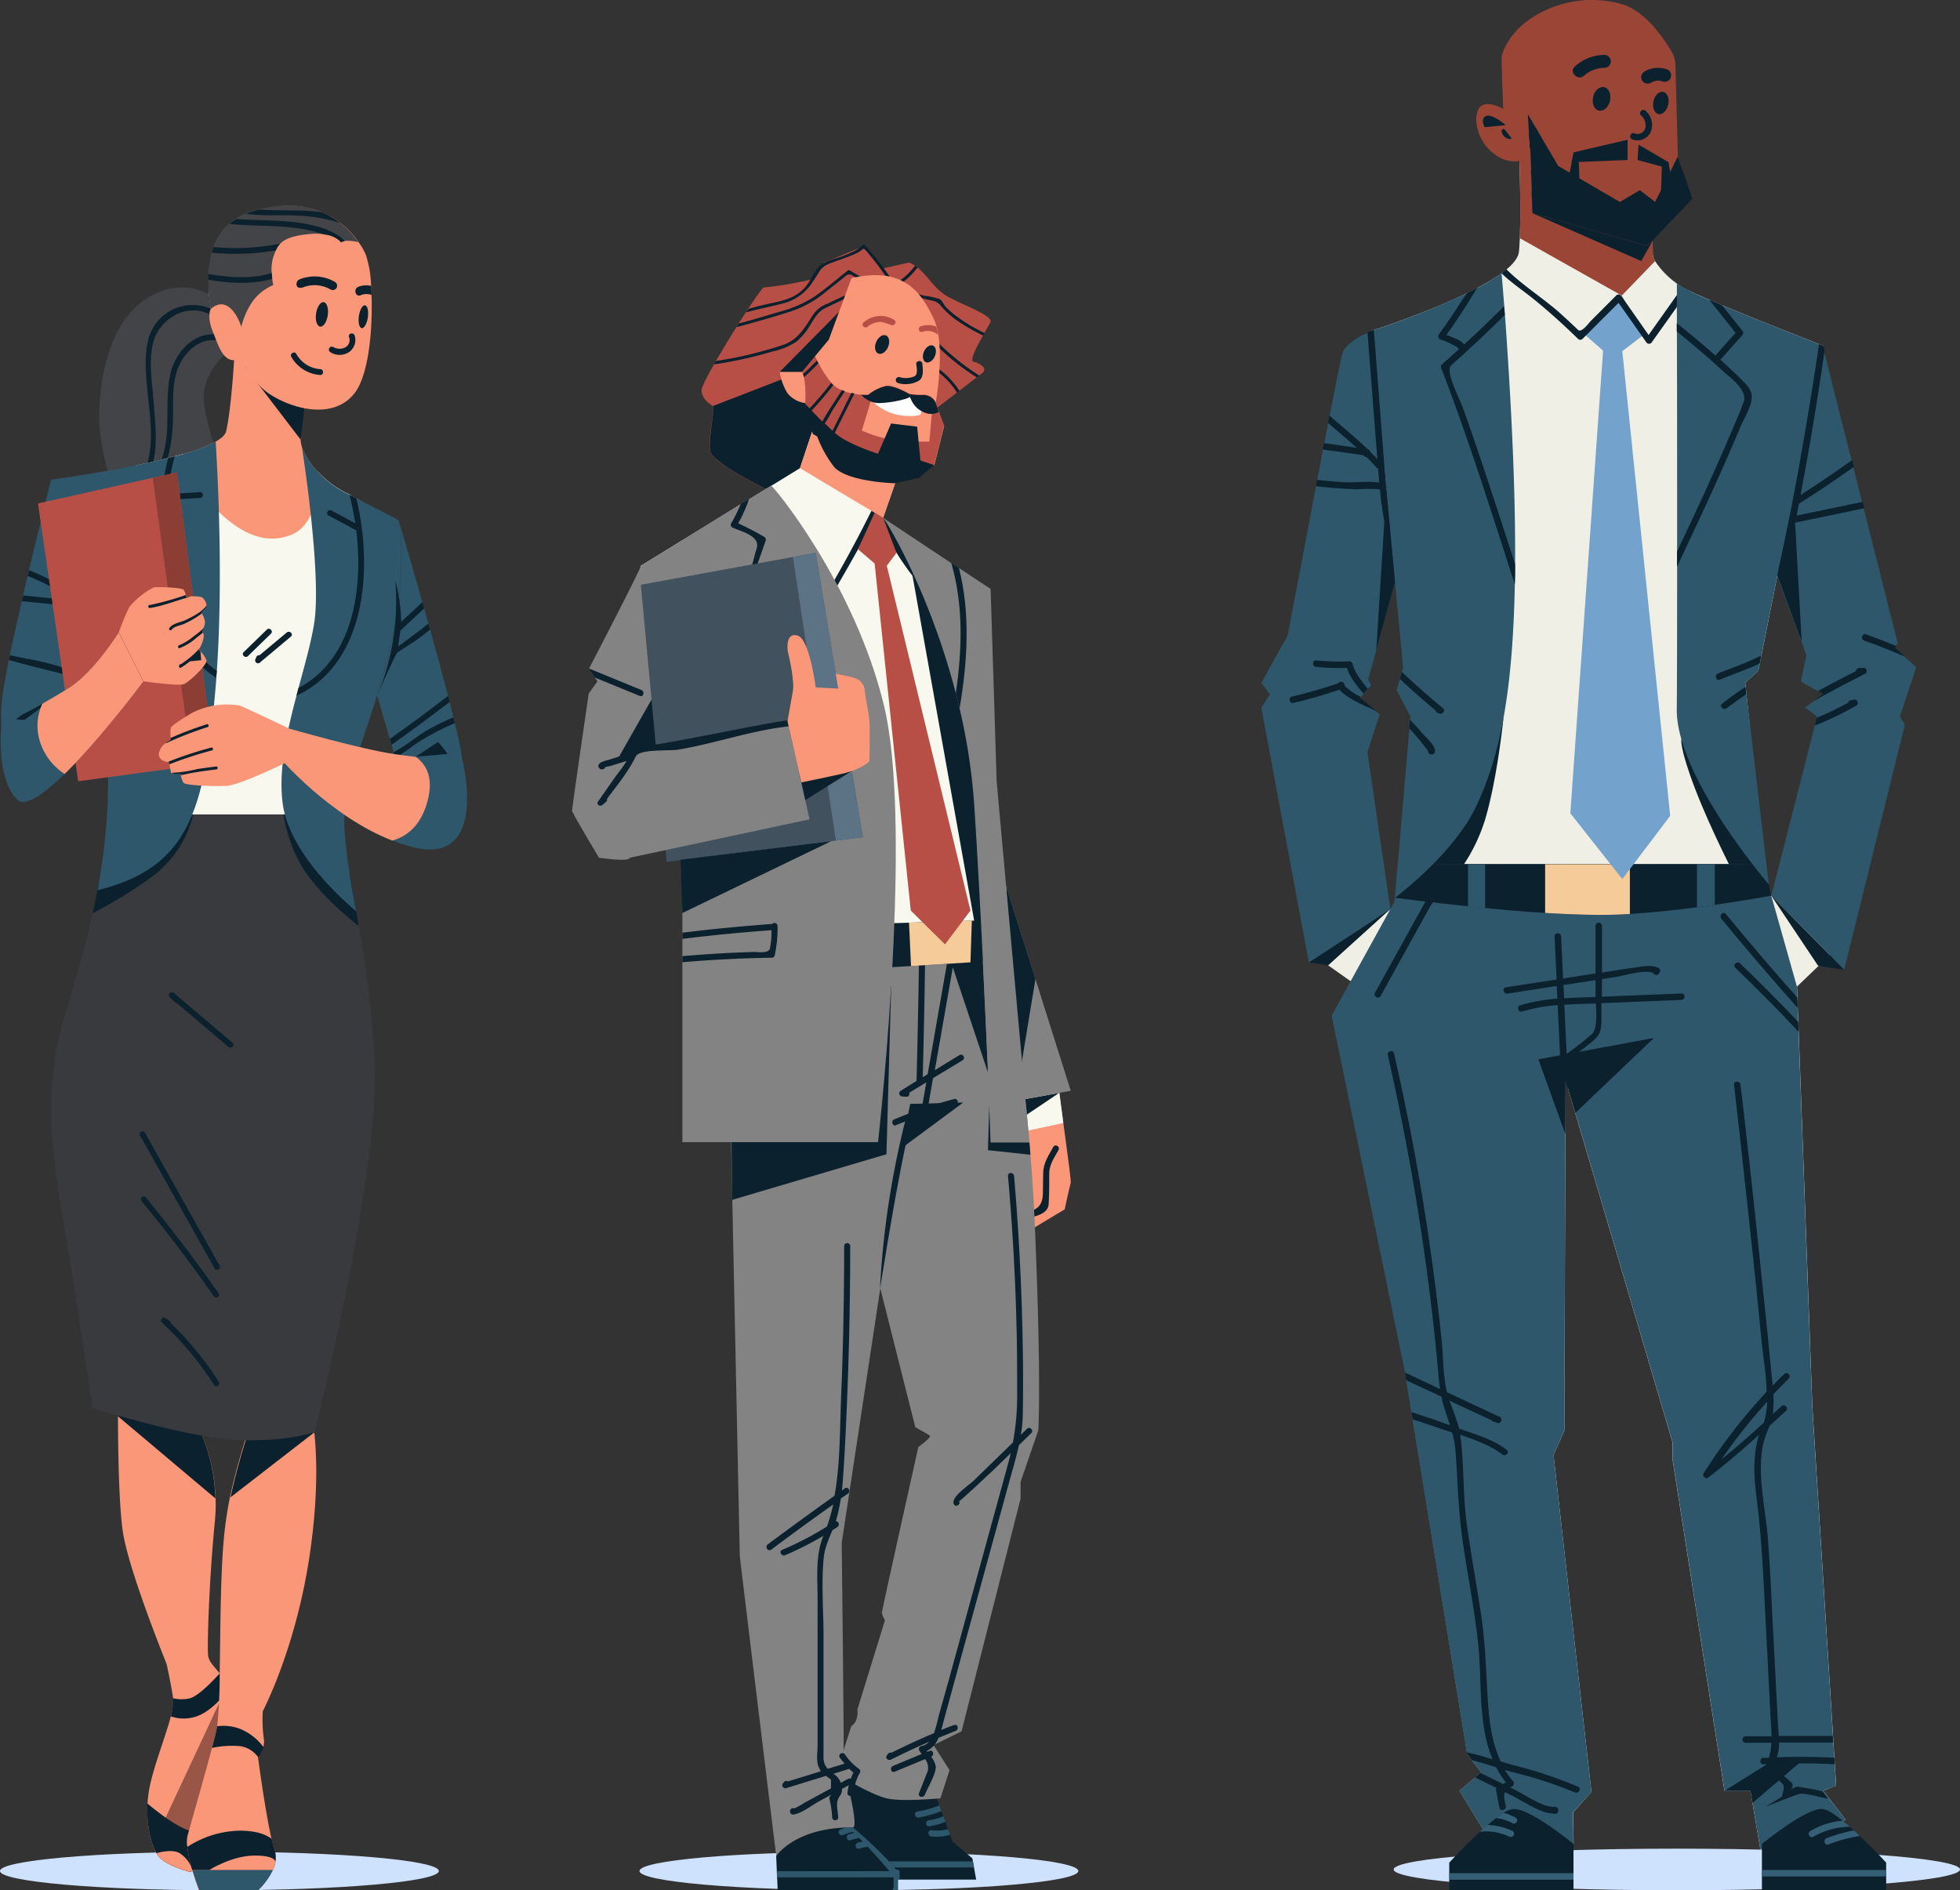 <svg xmlns="http://www.w3.org/2000/svg" viewBox="0 0 398.68 384.54"><rect x="0" y="0" width="398.68" height="384.54" fill="#333333" stroke="none"/><title>Asset 1</title><g id="Layer_2" data-name="Layer 2"><g id="Layer_2-2" data-name="Layer 2"><ellipse cx="341.08" cy="380.31" rx="57.6" ry="4.23" style="fill:#cee2fd"/><ellipse cx="174.71" cy="380.62" rx="44.63" ry="3.92" style="fill:#cee2fd"/><ellipse cx="44.63" cy="380.62" rx="44.63" ry="3.92" style="fill:#cee2fd"/><path d="M375.45,370.22l-17.39,5.95-2-11.87h-5.29l-10.56-67.4v-3.46l-21.17-71.69-.63-2.16,0,9.12L318.21,291,316,296l7.71,68.56L320,368.68l.09,6.44-17.7-1.81-5.51-9,3.16-2.71,1.08-.93.16-.14-1.87-2.44-1-1.29,0-.29-11-67.73h0l-.25-1.47-1-6.44-.26-1.56-.15-.93-14.75-71.74,12.77-23.18.66-7.63.2-2.31,2.39-27.75-2.81-5.34,1.32-4.6L279,67.28s18.47-5.89,26.43-11.7c0,0,0,0,.05,0,.37-.27.71-.54,1-.8,1.46-1.24,2.39-2.46,2.49-3.61.08-.8.13-1.7.17-2.68.3-7.29-.17-18.51-.17-18.51l27,7.7s.22,12.55.22,14.1a2.91,2.91,0,0,0,.5,1.39,17.35,17.35,0,0,0,4.41,4.52c.37.29.76.55,1.15.8l.07,0c.26.16.66.37,1.18.62,6,2.92,27.37,11.22,27.37,11.22l-13.21,66.15L355,138.86l3.84,36.95.34,3.35,6.17,16.62,3.3,90.34,4.21,67.05.08,1.33.19,3.08.09,1.33.27,4.33-2.64,1.06.06.07,1.12,1.45Z" style="fill:#f0efe6"/><path d="M305.81,146.13s-1.25,12.34-3.73,20.6a35.48,35.48,0,0,1-7.84,13.6l-7.56-2Z" style="fill:#0b212e"/><path d="M342,150.37s-.43,1.66,2.79,10.08,8.42,18.38,8.42,18.38l4.62-3Z" style="fill:#0b212e"/><polygon points="375.45 370.22 358.06 376.17 356.08 364.3 350.79 364.3 340.23 296.9 340.23 293.44 319.06 221.75 318.43 219.59 318.4 228.71 318.21 290.96 316 296.02 323.71 364.6 319.97 368.68 320.06 375.12 302.36 373.31 296.85 364.3 300.01 361.59 301.09 360.67 301.25 360.52 299.38 358.08 298.39 356.79 298.35 356.5 287.32 288.77 287.32 288.76 287.07 287.29 286.03 280.85 285.77 279.29 285.62 278.36 270.87 206.62 283.64 183.44 284.3 175.81 358.82 175.81 359.16 179.16 365.33 195.78 365.59 202.98 365.66 205.05 365.77 207.89 365.84 209.9 368.63 286.12 372.84 353.17 372.92 354.5 373.11 357.58 373.2 358.91 373.47 363.24 370.83 364.3 370.89 364.37 372.01 365.82 375.45 370.22" style="fill:#2e576b"/><path d="M383.66,378.92v5.62H358.39v-9.42s9.11-7.5,12.39-7.1c1,.12,2.45,1.09,4.08,2.41.47.38.94.78,1.42,1.21.27.23.55.48.82.73s.82.75,1.21,1.13C381.18,376.21,383.66,378.92,383.66,378.92Z" style="fill:#0b212e"/><path d="M320.06,375.12v9.42H294.79v-5.62s3-3.28,6.23-6.25c.52-.47,1-.94,1.56-1.38s1.18-1,1.74-1.42a18.46,18.46,0,0,1,1.54-1.08h0a5.1,5.1,0,0,1,1.81-.77C311,367.62,320.06,375.12,320.06,375.12Z" style="fill:#0b212e"/><path d="M336.65,53.13l-6.77,7L309.13,48.45c.3-7.29-.17-18.51-.17-18.51l27,7.7s.22,12.55.22,14.1A2.91,2.91,0,0,0,336.65,53.13Z" style="fill:#9b4537"/><path d="M305.77,22.18s-3.14-1.93-4.68-.44-1,6.82,2.92,9.63a6.56,6.56,0,0,0,7.26.66l.44,11.34,22,6.66L344.3,40.4l-3-8.48-.51-18.79a5.39,5.39,0,0,0-.74-2.57C338.49,7.93,334.57,2,329.6.77a22.27,22.27,0,0,0-17.39,2.47c-5.12,3-6.72,7.49-6.77,8.37S305.77,22.18,305.77,22.18Z" style="fill:#9b4537"/><path d="M360.29,182.21s-4.88.91-11.48,1.86c-1.16.17-2.38.34-3.63.5-4.36.56-9.15,1.09-13.65,1.36h0l-2.24.12c-4.28.17-9.57,0-15-.33-4.09-.25-8.27-.6-12.17-1l-3.47-.35c-8.48-.87-14.91-1.74-14.91-1.74l.6-6.85h74.52Z" style="fill:#0b212e"/><polygon points="274.73 199.61 266.91 194.09 282.82 184.93 274.73 199.61" style="fill:#f0efe6"/><polygon points="375.11 197.28 369.83 196.49 372.19 194.31 375.11 197.28" style="fill:#0b212e"/><polygon points="360.29 182.21 365.51 200.71 372.43 194.09 360.29 182.21" style="fill:#f0efe6"/><path d="M386.46,145.75l1,1.72-12.34,49.81-14.82-15.07,8.85-34.6h0l.41-1.58.07-.27-2.48-1.81,1.65-1.24,2-1.54-1-.56-3.48-1.94,1.11-5.4-6-16.27,4.59-23a.44.44,0,0,0,0-.15l4.7-23.54.26,1,5.62,22.25.35,1.38,1.79,7.12.33,1.27,6.95,27.54-.39.49-.27.33,2,1.86,2.41,2.19Z" style="fill:#2e576b"/><path d="M278.14,153l4.68,32-16.57,10.87-9.69-51.91,1.76-2.72-1.76-2.3,5.39-9.73s2.88-15.4,5.72-30.25c.08-.43.17-.86.25-1.28.4-2.09.8-4.17,1.18-6.17.09-.43.16-.87.24-1.29.29-1.44.55-2.82.82-4.16.1-.51.19-1,.29-1.51,1.34-6.85,2.36-11.94,2.62-12.7.67-2,3.71-3.55,5.14-4.18l.75-.31,3.12,33.18c0,.07,0,.14,0,.21l1.66,17.7-5.41,19.68.56,1.32-.68.75-.89,1-.59.66-.15.16,3.46,2.81.61.5Z" style="fill:#2e576b"/><path d="M331.53,175.81v10.12h0l-2.24.12c-4.28.17-9.57,0-15-.33v-9.91Z" style="fill:#f5cb99"/><path d="M348.81,175.81v8.26c-1.16.17-2.38.34-3.63.5v-8.76Z" style="fill:#2e576b"/><path d="M298.61,175.81v8.59l3.47.35v-8.94Z" style="fill:#2e576b"/><polygon points="329.88 60.1 322.29 68.03 326.08 71.33 319.42 165.45 329.99 178.83 339.73 165.97 329.99 71.44 334.17 68.25 329.88 60.1 329.88 60.1" style="fill:#73a3cc"/><path d="M344.3,40.4l-.61.63-.46.49-.49.5-.45.48-4.44,4.62-.53.54-1,1.06-.54.57-.72.74-6.54-1.86-.63-.19L325,47.16l-.64-.18-1.24-.35-.65-.19-2.17-.62-.52-.15-3.07-.87-.64-.19-2.9-.82-.67-.19-.79-.23-.14-3.65,0-1.1-.12-3.18,0-.89-.1-2.52-.11-1.88-.05-.85L311,27.84l0-.76-.23-3.85,1.66,2.83.34.57.42.72.34.59,1.6,2.73.42.71.43.74.37.64.61,1,.52.31.58.33,2.5,1.47.58.34,1.58.92.57.34,1.25.73.6.35,2.08,1.22.57.33,1.05.61.62.37.05,0,4.05-2.39.15.11.62.48,1.09.84.81.62h0l.43.34,1.86-3.71.33-.64h0l.45-.91.33-.66.88-1.76.35-.69.42-.84,1.15,3.21v0l.75,2.13Z" style="fill:#0b212e"/><polygon points="319.67 33 320.08 30.99 331.06 28.43 331.06 32.55 319.67 33" style="fill:#0b212e"/><polygon points="333.1 32.55 333.29 29.42 339.4 33 339.4 34.29 333.1 32.55" style="fill:#0b212e"/><path d="M326.35,11.16a9.07,9.07,0,0,0-6,2.37c-1.28,1.13.6,3,1.86,1.86a6.3,6.3,0,0,1,4.09-1.59A1.32,1.32,0,0,0,326.35,11.16Z" style="fill:#0b212e"/><path d="M339.27,14.19a5.48,5.48,0,0,0-4.78.37,1.33,1.33,0,0,0-.48,1.81,1.35,1.35,0,0,0,1.81.47,2.78,2.78,0,0,1,2.11-.36,1.36,1.36,0,0,0,1.81-.48A1.33,1.33,0,0,0,339.27,14.19Z" style="fill:#0b212e"/><path d="M334.73,22.54c-.61-.59-1.55.35-.93.94a2.68,2.68,0,0,1,.92,2.36,1.67,1.67,0,0,1-2.31,1.27c-.81-.27-1.16,1-.35,1.28a3,3,0,0,0,3.69-1.5A3.81,3.81,0,0,0,334.73,22.54Z" style="fill:#0b212e"/><path d="M312.75,26.63s0,0,0,0c-.55.41-1.11.82-1.69,1.19l0-.76c.26-.17.51-.35.76-.53s.45-.33.67-.49Z" style="fill:#0b212e"/><path d="M313.51,27.94c-.76.75-1.55,1.49-2.35,2.21l-.05-.85c.7-.63,1.39-1.27,2.06-1.95Z" style="fill:#0b212e"/><path d="M315.53,31.38c-1.4,1.32-2.78,2.68-4.12,4.06l0-.89c1.21-1.23,2.45-2.45,3.7-3.65a.27.27,0,0,1,0-.23Z" style="fill:#0b212e"/><path d="M316.33,32.76c-1.55,2.33-3.15,4.65-4.76,7l0-1.1c1.5-2.15,3-4.31,4.43-6.5Z" style="fill:#0b212e"/><path d="M318,34.43a88.32,88.32,0,0,1-4.87,9.36l-.67-.19a85.7,85.7,0,0,0,5-9.5Z" style="fill:#0b212e"/><path d="M321.12,36.24q-2.31,4.23-4.41,8.56l-.64-.19q2.15-4.39,4.47-8.71Z" style="fill:#0b212e"/><path d="M323.27,37.5q-1.12,3.07-2.22,6.17l-.75,2.15-.52-.15c.18-.65.33-1.3.42-1.57l.86-2.43q.81-2.27,1.64-4.51Z" style="fill:#0b212e"/><path d="M325.12,38.58c-.56,2.7-1.23,5.39-2,8.05l-.65-.19c.79-2.71,1.48-5.45,2-8.21Z" style="fill:#0b212e"/><path d="M327.77,40.13c-.85,2.37-1.78,4.71-2.77,7l-.64-.18c1-2.37,2-4.76,2.84-7.18Z" style="fill:#0b212e"/><path d="M328.51,48.15v0l-.63-.19c.33-2.4.7-4.82.94-7.24l.62.37C329.2,43.46,328.84,45.81,328.51,48.15Z" style="fill:#0b212e"/><path d="M336.31,48.72l-.54.57c-.55-2.25-1-4.51-1.47-6.78-.22-1.22-.43-2.43-.61-3.65l.62.48c.1.83.44,1.95.51,2.37.15.83.31,1.67.48,2.5C335.62,45.72,336,47.22,336.31,48.72Z" style="fill:#0b212e"/><path d="M337.85,47.12l-.53.54c-.73-2.47-1.38-5-1.92-7.48l.81.62h0Q336.92,44,337.85,47.12Z" style="fill:#0b212e"/><path d="M342.74,42l-.45.48q-1.91-2.53-3.78-5.07l.33-.64Z" style="fill:#0b212e"/><path d="M343.69,41l-.46.49q-2-2.84-3.94-5.65l.33-.66Q341.68,38.11,343.69,41Z" style="fill:#0b212e"/><path d="M343.18,37.28q-1.43-1.85-2.68-3.83l.35-.69c.5.81,1,1.6,1.57,2.37v0Z" style="fill:#0b212e"/><polygon points="333.84 53.11 336.31 48.72 335.05 50.03 311.71 43.37 333.84 53.11" style="fill:#0b212e"/><path d="M327.48,20.5c-.29,1.32-1.3,2.22-2.25,2s-1.47-1.45-1.18-2.77,1.31-2.22,2.26-2S327.78,19.18,327.48,20.5Z" style="fill:#0b212e"/><path d="M339.33,21.28c-.28,1.24-1.17,2.1-2,1.92s-1.26-1.34-1-2.59,1.18-2.1,2-1.92S339.61,20,339.33,21.28Z" style="fill:#0b212e"/><path d="M302,25.87s-1-1.74.28-2.27,4,1.86,4,1.86Z" style="fill:#0b212e"/><path d="M306,26.24s-1-.08-.33,1.11a1.66,1.66,0,0,0,1.86.87Z" style="fill:#0b212e"/><path d="M343.46,59.12,336,69.61a.66.66,0,0,1-1.14,0l-5.63-8-7.32,7.32a.66.66,0,0,1-.93,0c-2.91-2.83-5.91-5.57-9.07-8.12-2.14-1.73-4.51-3.29-6.49-5.22.37-.27.71-.54,1-.8,3.32,3.31,7.57,5.92,11,9,1.2,1.09,2.39,2.18,3.56,3.32.71.69,2.23-1.45,2.56-1.78l5.25-5.26a.68.68,0,0,1,1,.14l5.55,7.94,6.82-9.64C342.54,58.66,342.94,58.87,343.46,59.12Z" style="fill:#0b212e"/><path d="M308.19,112.23c0,.85,0,1.7,0,2.53,0,1.4,0,2.78-.06,4.1-.47,24.21-3.58,36.08-7.84,45.12-4.64,9.85-16.58,18.68-16.58,18.68l.8-9.16,2.18-25.38h0l.15-1.75h0l.06-.6-2.81-5.34.66-2.31.41-1.42.25-.87-1.64-17.44-1.66-17.7c0-.07,0-.14,0-.21L279,67.28l.54-.18a164.72,164.72,0,0,0,18.89-7.47c.74-.37,1.47-.74,2.17-1.11a39.42,39.42,0,0,0,4.83-2.94c.16,1.86.35,4.13.55,6.74.05.55.09,1.12.14,1.71C307,76.43,308.19,95.16,308.19,112.23Z" style="fill:#2e576b"/><path d="M370.83,70.34l-4.7,23.54a.44.44,0,0,1,0,.15l-4.59,23-3.27,16.36-.32,1.63h0l-.3,1.5L355,138.86l.09.88.15,1.48,4.55,38.7s-18.86-21.87-18.72-35.65c.05-5.24.07-16.32.07-29v-3.08c0-15.71,0-33.22-.05-44.77V65.77c0-3.4,0-6.18,0-8.12.37.29.76.55,1.15.8A52.69,52.69,0,0,0,347.69,61l2.56,1.08c7.17,3,16.81,6.77,19.71,7.9Z" style="fill:#2e576b"/><path d="M379.18,103.4l-13.81,2.88a.91.91,0,0,1-.23,0c-.5,2.55-3,8.14-2.83,7.31q2-9.76,3.79-19.57a.44.44,0,0,0,0-.15Q368.26,82,370,70l.87.34.26,1q-2.11,14.73-4.88,29.35,5.34-3.42,10.5-7.1l.35,1.38q-5.49,3.9-11.19,7.51c-.15.8-.31,1.61-.46,2.41l13.44-2.8Z" style="fill:#0b212e"/><path d="M280.71,99.72a.71.71,0,0,1-.12-.18,34.9,34.9,0,0,0-4.57,0c-1.65-.07-3.3-.15-4.95-.29-1.14-.1-2.27-.22-3.4-.35.08-.43.17-.86.25-1.28,1.87.21,3.74.38,5.62.48,2.11.11,4.85-.29,7,.09-.07-1-.15-1.94-.23-2.9a.55.55,0,0,1-.36-.21c-.63-.72-1.28-1.41-1.95-2.08a.66.66,0,0,1-.61-.37c-2.78-.43-5.55-.82-8.33-1.18.09-.43.16-.87.24-1.29,2.23.29,4.46.61,6.69.94-1.93-1.74-3.94-3.37-5.87-5.1.1-.51.19-1,.29-1.51,2.57,2.35,5.33,4.52,7.85,6.94h0a.57.57,0,0,1,.43.44c.51.49,1,1,1.47,1.51q-1-12.89-2-25.77l.75-.31.54-.18q1.23,15.8,2.45,31.59a.71.71,0,0,1,.1.54l-.05.2.08,1c0,.07,0,.14,0,.21.34,4.38.68,8.77,1,13.14C283.17,113.9,281.09,104.72,280.71,99.72Z" style="fill:#0b212e"/><path d="M308.18,114.76c0,1.4,0,2.78-.06,4.1-4.77-14.75-9.41-29.58-15-44.07a.64.64,0,0,1,.17-.64q1.74-1.55,3.47-3.12a.53.53,0,0,1-.19-.29v0A18.55,18.55,0,0,0,292.87,69a.68.68,0,0,1-.24-.91c1.55-2.14,3.06-4.31,4.46-6.55l1.3-1.92c.74-.37,1.47-.74,2.17-1.11-.23.32-.43.59-.55.8q-2.73,4.53-5.8,8.83c.62.24,1.34.49,2,.8a4.49,4.49,0,0,1,1.62,1.12q4.11-3.76,8.05-7.7l.06,0c.05.55.09,1.12.14,1.71-3.54,3.52-7.16,6.94-10.9,10.24-1.3,1.14,1.83,7.09,2.32,8.46.85,2.37,1.69,4.76,2.5,7.15C302.81,98.14,305.49,106.45,308.18,114.76Z" style="fill:#0b212e"/><path d="M356.32,80.72c0,2-1.55,4.33-2.29,6.09-4,9.61-8.45,19-12.91,28.48v-3.08c3.51-7.42,7-14.85,10.22-22.4,1.13-2.67,2.35-5.33,3.34-8.06.88-2.36-2.82-5-4.36-6.39-3-2.75-6.07-5.4-9.25-7.92V65.77q4.05,3.17,7.89,6.59a.25.25,0,0,1,0-.07l4.07-4.58L347.69,61l2.56,1.08,4.14,5.17a.67.67,0,0,1,0,.94l-4.45,5q2,1.78,3.89,3.63C354.9,77.91,356.32,79.05,356.32,80.72Z" style="fill:#0b212e"/><path d="M291.88,153a.67.67,0,0,1-.81.46l-.13,0a.67.67,0,0,1-.47-.77,8.53,8.53,0,0,1-1-1.27l-.83-1c-.64-.77-1.3-1.52-2-2.25,0,0,0,0,0,0l.15-1.75c.82.83,1.61,1.69,2.36,2.58S292.11,151.67,291.88,153Z" style="fill:#0b212e"/><path d="M292.72,145.11a.69.69,0,0,1-.67-.55q-3.76-3.12-7.31-6.46l.41-1.42q4.05,3.85,8.36,7.39C294.09,144.55,293.33,145.52,292.72,145.11Z" style="fill:#0b212e"/><path d="M358.24,133.35l-.32,1.63h0c-2.63,1.25-5.45,2.2-8.11,3.29-.79.32-1.13-1-.36-1.28C352.36,135.83,355.44,134.8,358.24,133.35Z" style="fill:#0b212e"/><path d="M355.22,141.22c-1.35.91-2.68,1.85-4,2.85-.66.51-1.61-.41-.93-.93,1.53-1.2,3.12-2.33,4.74-3.4Z" style="fill:#0b212e"/><path d="M379.38,137.08q-5.37,2.68-10.59,5.62l2-1.54-1-.56q3.82-2.11,7.74-4.08a.66.66,0,0,1,.62-.62l.85-.05A.66.66,0,0,1,379.38,137.08Z" style="fill:#0b212e"/><path d="M377.59,143.54a61.26,61.26,0,0,1-8.45,4.06l.41-1.58a63.19,63.19,0,0,0,6.37-3.07.55.55,0,0,1,.46-.48l.7-.14A.67.67,0,0,1,377.59,143.54Z" style="fill:#0b212e"/><path d="M387.52,133.62c-2.73-1.2-5.5-2.31-8.32-3.3-.79-.28-.45-1.56.35-1.28q3.13,1.11,6.19,2.39l-.27.33Z" style="fill:#0b212e"/><path d="M280.06,144.71a.58.58,0,0,1-.17-.06c-2.17-1.08-5.71-2.39-7.44-4.35a96.4,96.4,0,0,1-9.32,2.69c-.82.2-1.17-1.07-.35-1.27,3.16-.75,6.25-1.65,9.32-2.69a.47.47,0,0,1,.18-.16l.16-.08a.67.67,0,0,1,.91.23l.09.12a.54.54,0,0,1,.09.4,11.45,11.45,0,0,0,3.22,2.2l-.15.16Z" style="fill:#0b212e"/><path d="M278.23,140.12l-.89,1c-1.3-1.61-2.78-3.33-3.36-5.25a46.78,46.78,0,0,1-6.26-.2c-.84-.09-.85-1.41,0-1.32a47.82,47.82,0,0,0,6.77.19.66.66,0,0,1,.64.49C275.52,136.82,276.94,138.54,278.23,140.12Z" style="fill:#0b212e"/><path d="M291.91,180.33h-.12a.67.67,0,0,0-.66.66v.1a.57.57,0,0,0,.17.44,2.89,2.89,0,0,0-1.22,1.62c-.4.74-.81,1.48-1.22,2.22l-3.07,5.54q-3.06,5.54-6.13,11.08a.67.67,0,0,0,1.15.67q3.36-6.1,6.74-12.19l3.06-5.55c.66-1.19,1.82-2.55,2-3.94A.65.65,0,0,0,291.91,180.33Z" style="fill:#0b212e"/><path d="M365.66,205.05q-7.95-8.93-15.54-18.17c-.53-.66.4-1.6.94-.94q7.1,8.66,14.53,17Z" style="fill:#0b212e"/><path d="M365.84,209.9q-6.24-6.68-12.85-13c-.62-.59.32-1.52.93-.93q6.07,5.82,11.85,11.92Z" style="fill:#0b212e"/><path d="M342,202.11l-16.15.65c0-1.19,0-2.38,0-3.58l2.67-.41c2-.3,5.51-1.51,7.68-.9a.71.71,0,0,0,.39.37l.16.06a.66.66,0,0,0,.74-.3l.11-.19a.65.65,0,0,0-.24-.9c-1.58-.76-3.64-.22-5.31,0-2.07.28-4.13.62-6.19.94,0-3.16,0-6.32,0-9.48a.66.66,0,0,0-1.32,0l0,9.69-.22,0-6.37,1q-.21-4.27-.41-8.56c0-.84-1.36-.85-1.33,0l.42,8.77-10.32,1.58c-.84.13-.48,1.4.35,1.28l10-1.55.12,2.58a36,36,0,0,0-7.55,1.34c-.8.25-.46,1.52.36,1.27a34.9,34.9,0,0,1,7.25-1.3l.51,10.76-.16.12a.7.7,0,0,0,.23,1.25l.54,11.54a.64.64,0,0,0,.36.56l0-9.12.63,2.16q-.13-2.94-.28-5.87c1.7-1.24,3.38-2.5,5-3.81s2.07-2.18,2.07-4.48c0-1.17,0-2.34,0-3.5l16.15-.66C342.89,203.4,342.89,202.08,342,202.11Zm-24-1.72,2.81-.43,3.73-.57c0,1,0,2.05,0,3.07,0,.11,0,.23,0,.36h-.24c-2,.08-4.11.13-6.15.26C318.13,202.19,318.09,201.29,318,200.39Zm5.76,10a61.2,61.2,0,0,1-5.09,4c-.16-3.32-.32-6.63-.47-10,2.13-.13,4.27-.18,6.4-.25C324.76,206.32,324.89,209.42,323.8,210.38Z" style="fill:#0b212e"/><path d="M365.54,363.47a2,2,0,0,0-1.15.6l.18-.56a.67.67,0,0,0-.11-.8c-1.37-1.33-3-2.28-3.19-3.89q6-.21,11.93.09l-.09-1.33q-5.83-.29-11.67-.09v0a9.88,9.88,0,0,0,.44-3c3.68,0,7.36,0,11,0l-.08-1.33c-3.66,0-7.32,0-11,0,0-.91-.12-1.82-.16-2.67l-1-19.23c-.31-5.94-.56-11.89-1-17.83-.46-6.36-2.23-12.93-1.08-19.29a24.2,24.2,0,0,1,1.38-4.08l3.35-3.05c.63-.58-.3-1.51-.93-.93l-1.74,1.58c0-.08,0-.16,0-.24a19.72,19.72,0,0,0,.09-3.76c1-1.08,2.07-2.15,3.14-3.2.6-.59-.33-1.53-.94-.93-.79.77-1.57,1.55-2.33,2.35-.07-.78-.16-1.56-.24-2.34q-.94-9.82-2-19.63-2-19.64-4.3-39.23c-.09-.84-1.42-.85-1.32,0q2,17.64,3.89,35.3.89,8.5,1.73,17c.33,3.34.95,6.77,1,10.16a111.93,111.93,0,0,0-12.8,16.57c-.34.53.36,1.32.9.9,3.57-2.76,7-5.7,10.34-8.71-1.25,4.23-1.05,8.34-.48,12.81.74,5.84,1.16,11.69,1.46,17.57s.62,12,.92,17.94l.46,9c.07,1.32.18,2.65.2,4h-5.26a.66.66,0,0,0,0,1.32h5.23a11.41,11.41,0,0,1-.52,3.06l-1.07,0c-.85,0-.86,1.36,0,1.32l.53,0,0,.06a.69.69,0,0,0,.1.8l3.23,3.11c.53.51.07,1.77-.12,2.59-1.05.7-2.14,1.35-3.24,2-.59.34,6.42-2.62,7.21-2.59,1.89.08,3.62.75,5.44,1l-1.12-1.45A44.92,44.92,0,0,0,365.54,363.47Zm-15.4-66.55a110.46,110.46,0,0,1,9.35-11.79,18.77,18.77,0,0,1-.7,4.26C356,292,353.09,294.49,350.14,296.92Z" style="fill:#0b212e"/><path d="M320.32,364.62a88.49,88.49,0,0,0-12.92-4.18l-1.29-.36a17,17,0,0,0,1.66,2.29.67.67,0,0,1-.14,1c-.17.08-.32.17-.46.25l.93.46c2.09,1,5.88,3.76,8.2,3.47a.67.67,0,0,1,.64.84l0,.12a.67.67,0,0,1-.82.46l-.08,0a.16.16,0,0,1-.08-.05c-2.64,0-6.19-2.56-8.48-3.67l-1.34-.65c-.35.63-.14,1.41.13,2.81.16.83-1.11,1.18-1.27.35l-.68-3.54a.83.83,0,0,1,.06-.49c-1.45-.71-2.89-1.42-4.33-2.15l1.08-.93,4.58,2.27c.2-.11.41-.2.6-.31a20.54,20.54,0,0,1-2-3.1c-1.6-.5-3.25-1-4.91-1.44l-1-1.29,0-.29a53.32,53.32,0,0,1,5.2,1.41c-3-7.13-2.12-15.61-2.9-23.22-.74-7.08-2.14-14.05-3.17-21.09-.92-6.18-1-12.29-1.48-18.5a19.5,19.5,0,0,0-.66-3.66c-1-.33-2-.65-3-1q-2.52-.89-5.06-1.7h0l-.25-1.47q4,1.27,7.86,2.7c-.5-1.56-1.07-3.1-1.52-4.83-.08-.31-.15-.63-.21-1l-2.88-1.34-4.29-2-.26-1.56.52.23,5.87,2.76.75.35c-.31-2.05-.43-4.13-.63-6.2-.7-7.16-1.53-14.31-2.56-21.44q-2.89-20.28-7.44-40.28c-.19-.82,1.08-1.18,1.27-.35,2.93,12.9,5.39,25.92,7.27,39,.91,6.41,1.73,12.81,2.4,19.24.35,3.45.28,7.28,1.09,10.67l10.76,5.05c.68.32.19,1.45-.51,1.21l-.85-.29a.66.66,0,0,1-.33-.25l-8.59-4a54.58,54.58,0,0,1,2,5.69c3.23,1.17,7,2.2,9.68,4.33.67.53-.27,1.45-.93.93-2.24-1.78-5.44-2.95-8.53-4,.82,5.86.51,11.83,1.28,17.71.87,6.63,2.16,13.2,3.1,19.82.8,5.67.88,11.31,1.27,17,.29,4.14.85,8.27,2.6,11.93.86.26,1.7.51,2.53.74A88.87,88.87,0,0,1,321,363.48C321.76,363.82,321.09,365,320.32,364.62Z" style="fill:#0b212e"/><polygon points="266.25 195.79 270.16 196.38 282.82 184.92 266.25 195.79" style="fill:#0b212e"/><polygon points="360.29 182.21 373.04 195.17 369.83 196.49 360.29 182.21" style="fill:#0b212e"/><rect x="294.79" y="381.07" width="25.27" height="1.32" style="fill:#355f74"/><rect x="358.39" y="380.41" width="25.27" height="1.32" style="fill:#355f74"/><path d="M376.28,371.64a14.79,14.79,0,0,0-7.39,2c-.72.46-1.39-.68-.67-1.13a14.91,14.91,0,0,1,6.64-2.12C375.33,370.81,375.8,371.21,376.28,371.64Z" style="fill:#355f74"/><path d="M378.31,373.5a29.49,29.49,0,0,0-6.39,1.72c-.79.31-1.13-1-.35-1.28a31,31,0,0,1,5.53-1.57C377.51,372.74,377.92,373.12,378.31,373.5Z" style="fill:#355f74"/><path d="M307,373.64a10.93,10.93,0,0,0-6-1c.52-.47,1-.94,1.56-1.38a12.53,12.53,0,0,1,5.07,1.21C308.42,372.86,307.75,374,307,373.64Z" style="fill:#355f74"/><path d="M307.68,370.92a8.56,8.56,0,0,0-3.36-1.05,18.46,18.46,0,0,1,1.54-1.08h0a10.6,10.6,0,0,1,2.49,1A.66.66,0,0,1,307.68,370.92Z" style="fill:#355f74"/><polygon points="365.14 106.29 366.48 130.55 361.51 116.99 364 105.3 365.14 106.29" style="fill:#0b212e"/><polygon points="283.76 118.38 282 99.43 279.95 132.23 283.76 118.38" style="fill:#0b212e"/><polygon points="312.92 215.5 336.43 211.15 320.44 226.4 318.43 219.59 318.4 230.69 312.92 215.5" style="fill:#0b212e"/><polygon points="350.79 364.3 360.95 357.95 366.81 357.95 356.49 366.77 356.08 364.3 350.79 364.3" style="fill:#0b212e"/><polyline points="319.82 32.41 319.13 35.92 321.34 38.94 321.13 32.41 319.99 32.41" style="fill:#0b212e"/><polyline points="339.37 33.05 340.06 36.56 337.85 39.59 338.06 33.05 339.19 33.05" style="fill:#0b212e"/><path d="M145,82.61c.46.31-.93,6.19-.62,9s13.06,8.69,15.49,9.88l.27.12s19.51-11,20.13-11c.42,0,8.72-6.38,14.37-10.74l.48-.38c1.46-1.11,2.7-2.08,3.55-2.74l.49-.37.6-.46c1.23-.93-.31-2-1.71-2.32-.91-.19.59-3,1.9-5.33l.29-.52c.55-1,1-1.79,1.22-2.19.62-1.4-5.88-3.56-9-5.42-2.5-1.5-3.82-4.15-5.89-5.77-.17-.12-.34-.25-.51-.36a6.6,6.6,0,0,0-1.15-.6l-5.14,1.15h0l-.41.09-3.37-4.64-1.84.72h0L169.6,52.6h0l-2,.78s-1.77,2.63-2.24,3.24a1.53,1.53,0,0,1-.61.29,72.78,72.78,0,0,1-9.37,1.57c-.23,0-1.49,1.75-3.13,4.23l-.54.84c-.46.71-.95,1.46-1.44,2.24-.16.26-.32.52-.49.78-1.43,2.28-2.91,4.73-4.15,6.87l-.39.68c-1.49,2.63-2.54,4.69-2.54,5.24,0,1.83,1.81,2.92,2.3,3.24Z" style="fill:#b74f46"/><path d="M151.73,63.55c2.41-.65,4.84-1.16,7.27-1.75a10.16,10.16,0,0,0,6.36-4.53c.45-.67.87-1.35,1.29-2,.73-1.21,1.74-1.54,3-2,1.44-.53,2.94-1,4.33-1.66a5.66,5.66,0,0,0,1.62-1c.19-.17,1.25,1.22,1.37,1.36,1.18,1.41,2.28,2.88,3.32,4.39.22.33.76,0,.54-.31s-.65-.93-1-1.39h0a58.2,58.2,0,0,0-3.91-4.81.32.32,0,0,0-.44,0,6.72,6.72,0,0,1-1.27,1h0a23.28,23.28,0,0,1-4.62,1.83h0a18.4,18.4,0,0,0-1.81.7l-.15.08c-1.31.67-2,2.18-2.85,3.53a9.2,9.2,0,0,1-1.05,1.49c-2.1,2.31-4.64,2.72-7.54,3.35-1.31.29-2.61.61-3.91,1Z" style="fill:#0b212e"/><path d="M149.8,66.57l2.49-.68c3-.85,6-1.69,9-2.69a21.73,21.73,0,0,0,6.58-3.75l3.65-2.9c.71-.56,1-1,1.91-.5l1.81,1.07a.31.31,0,0,0,.31-.53L172.8,55a.32.32,0,0,0-.38.05c-2.21,1.75-4.37,3.62-6.68,5.24a24.54,24.54,0,0,1-7.35,3.18q-4,1.23-8,2.31l-.11,0C150.13,66.05,150,66.31,149.8,66.57Z" style="fill:#0b212e"/><path d="M145.26,74.12h0a83.54,83.54,0,0,0,11.91-2.63,14.37,14.37,0,0,0,4.73-1.92,12.29,12.29,0,0,0,2.74-3.18c.94-1.49,1.67-3,3.34-3.78l5.22-2.47c.36-.17,0-.7-.31-.53l-4.7,2.22a5.87,5.87,0,0,0-2.61,1.93c-1.8,2.68-3.1,5.36-6.39,6.44a81.16,81.16,0,0,1-10.08,2.64c-1.16.22-2.33.43-3.5.6Z" style="fill:#0b212e"/><path d="M181.22,58.88a14.65,14.65,0,0,0,5.42-4.47c-.17-.12-.34-.25-.51-.36a13.92,13.92,0,0,1-5.22,4.29C180.55,58.52,180.86,59.05,181.22,58.88Z" style="fill:#0b212e"/><path d="M185.16,60c1.14.34,2.27.66,3.43.93s2,.3,2.72,1.21a16.85,16.85,0,0,0,3.7,3.29,36.11,36.11,0,0,0,5,2.84l.29-.52a31.44,31.44,0,0,1-5.4-3.17,16.2,16.2,0,0,1-2.52-2.14c-.39-.44-.74-1.3-1.22-1.58a13.44,13.44,0,0,0-3-.67c-1-.24-1.9-.51-2.85-.78C185,59.33,184.79,59.93,185.16,60Z" style="fill:#0b212e"/><path d="M189.91,69.68a48.3,48.3,0,0,0,7,5.92c.59.41,1.19.81,1.8,1.19l.49-.37-.65-.45c-.9-.59-1.78-1.2-2.63-1.84a51.84,51.84,0,0,1-5.57-4.89A.31.31,0,0,0,189.91,69.68Z" style="fill:#0b212e"/><path d="M189.85,75a16.09,16.09,0,0,1,4.83,4.89l.48-.38a16.57,16.57,0,0,0-5-5C189.82,74.27,189.51,74.81,189.85,75Z" style="fill:#0b212e"/><path d="M144.42,91.63c.3,2.72,13.06,8.69,15.49,9.88l7-3.9,5-13.76-11.77-7.11L145,82.6h0C145.5,82.92,144.11,88.8,144.42,91.63Z" style="fill:#0b212e"/><path d="M116.35,164.9c0,.46,5.49,9.59,5.49,9.59s6.27.93,6.27,0S140.79,156,140.17,155.7s-9.69-40-9.82-40.59c0,.62-9.73,19.35-10.54,20.91l-.06.11,1.22,1.7.56.77-1.78,2.48S116.35,164.43,116.35,164.9Z" style="fill:#838383"/><polygon points="133.98 139.76 125.63 154.43 129.11 153.71 131.71 152.63 134.55 152.37 133.98 139.76" style="fill:#0b212e"/><polygon points="171.18 368.76 173.03 371.19 173.47 371.77 176.5 375.74 180.25 380.67 181.54 382.37 198.56 382.37 198.12 379.9 197.78 378.04 193.76 374.64 193.25 373.23 192.84 372.12 192.29 370.62 191.87 369.48 191.87 369.47 191.49 368.43 191.06 367.27 189.74 363.65 174.12 357.93 171.18 368.76" style="fill:#0b212e"/><path d="M215.31,221c0,.9,2.69,19.05,2.48,19.67s-1.23,5.36-1.23,5.36l-7,4.2-1.24-27.51Z" style="fill:#fa9778"/><path d="M207.92,246.56c2.55-.09,4.13-.88,4.21-3.68,0-1.36.06-2.71.06-4.06,0-2.21,1-3.55,2.05-5.49.38-.7,1.45-.08,1.07.62-.89,1.62-1.91,3-1.89,4.87s0,4.06-.11,6.09c-.07,2.33-3.64,2.83-5.39,2.88C207.13,247.82,207.13,246.58,207.92,246.56Z" style="fill:#0b212e"/><polygon points="215.31 220.97 216.29 228.46 208.63 230.09 208.3 222.69 215.31 220.97" style="fill:#f9f8ef"/><polygon points="215.46 222.32 208.35 223.62 208.77 226.82 215.46 222.32" style="fill:#0b212e"/><polygon points="207.3 223.83 217.8 221.9 201.5 170.31 207.3 223.83" style="fill:#838383"/><polyline points="204.68 180.37 210.62 199.16 206.91 221.66" style="fill:#0b212e"/><path d="M203.82,191.55a409.33,409.33,0,0,1,6.69,58.07c1.35,32.06.69,41.34.69,41.34l-3.61,10.52v3.4l-12,47.33L189.9,355l3.24,5.11-1.85,5.72s-7.89.77-11,0-10.21-4.79-10.06-5.41,2.94-9.28,2.94-9.28c1.55-.93,1.24-3.41,1.24-3.41L180,329.63a5.27,5.27,0,0,1-.62-1.55c0-.46,7.42-33.72,7.42-33.72s2.79-2,2.32-2.32-2.94-1.7-2.94-1.7l-24.9-98.79Z" style="fill:#838383"/><path d="M192.22,191.55,189,221l-4.64,6.11-13.15,86.77s.51,42,.37,42.4,3.19,5.39,3.19,5.39l-2.18,2s2,8,.91,8.1c-7.92.84-15.59,5.34-15.59,5.81s-7.43-60.95-7.43-60.95l-2.63-125.08Z" style="fill:#838383"/><path d="M184.1,228.16c-.63.25-1.26.49-1.89.76s-1.05-.89-.33-1.2c1.85-.77,3.71-1.48,5.6-2.13.31-1.8.63-3.61.94-5.41l-3.48,2.12a.58.58,0,0,1-.56.81l-.85-.05a.63.63,0,0,1-.32-1.16l3.22-2q.31-11.92.49-23.85a.62.62,0,0,1,1.24,0q-.16,11.55-.47,23.09l1-.62q2.11-12.12,4.24-24.23l-.73-2.21,3.63-4.83,3.68-.12L201,218.31l-7.19-21.52-3.66,20.92,5-3.07a.62.62,0,0,1,.63,1.07l-6,3.62-1,5.82q2.64-.87,5.32-1.58a.62.62,0,0,1,.33,1.19q-3,.78-5.89,1.76v.06c-.09.52-.63.55-1,.28-.69.24-1.38.5-2.07.76C182.65,238.22,179,262.79,179,262A178,178,0,0,1,184.1,228.16Z" style="fill:#0b212e"/><polygon points="183.25 233.68 185.15 224.57 195.93 224.29 183.25 233.68" style="fill:#0b212e"/><polygon points="201.22 225.01 200.96 233.99 209.6 234.91 209.39 232.38 201.22 225.01" style="fill:#0b212e"/><polygon points="181.28 200.53 180.31 234.81 148.93 244.09 148.73 226.46 181.28 200.53" style="fill:#0b212e"/><path d="M157.88,377.58l.13,3.09.06,1.24.12,2.63h24.44v-3.25l-9.16-9.52c-.48,0-.94,0-1.39,0h0C161.38,372.15,157.88,377.58,157.88,377.58Z" style="fill:#0b212e"/><path d="M130.35,115.1v0l17.47,76.41H201.5l-3.72-67.23-18.14-19,6.68-19.18L168.5,77.92l-5.78,17.32-5.84,3.59-4.48,2.74-1.68,1Z" style="fill:#f9f8ef"/><path d="M169.39,118.59q4.73-8.2,8.87-16.71c.35-.72,1.41-.09,1.07.62l-.33.66c.08.07.59,2.07.64,2.19,4.15,4,3.74,6.75,6.79,10.52.5.62-.13,2.12-.63,1.5a53.83,53.83,0,0,1-7.48-12.85c-2.47,5-5.31,10-8.09,14.77C169.83,120,169,119.28,169.39,118.59Z" style="fill:#0b212e"/><polygon points="185.4 115.95 198.4 188.67 200.96 188.67 199.64 143.9 185.4 115.95" style="fill:#0b212e"/><polygon points="201.5 187.17 177.37 187.94 176.28 197.07 201.5 195.52 201.5 187.17" style="fill:#0b212e"/><polygon points="197.68 187.29 197.4 195.77 185.31 196.52 184.9 187.7 197.68 187.29" style="fill:#f5cb99"/><polygon points="177.91 104.31 174.52 111.74 177.91 114.63 185.26 185.24 192.22 192.12 197.4 185.24 180.38 115.09 182.35 112.46 179.64 105.35 177.91 104.31" style="fill:#b74f46"/><polygon points="179.64 105.35 162.72 95.24 168.5 77.92 186.32 86.17 179.64 105.35" style="fill:#fa9778"/><path d="M130.35,115.1v0c.26,1.39,8.45,46.08,8.45,70.6v46.65h39.8s2.19-19.31,3.16-40.84c.79-17.58.77-36.63-1.92-47.84-6-25-22.7-45-23-44.88l-4.48,2.74-1.68,1Z" style="fill:#838383"/><path d="M149,107.33c2,.88,5.79,1.73,4.88,4.37-.52,1.47-1,4.45-2,5.8a.07.07,0,0,0-.06,0l-.08,0a.64.64,0,0,0-.22.85l0,.1a.61.61,0,0,0,1,.12c.84-.85,1.06-2.43,1.45-3.53q.9-2.55,1.79-5.11a.65.65,0,0,0-.29-.7,59.46,59.46,0,0,0-5.31-2.77,27.93,27.93,0,0,0,2.19-4.94l-1.68,1a27.24,27.24,0,0,1-1.91,3.87A.63.63,0,0,0,149,107.33Z" style="fill:#0b212e"/><path d="M179.64,105.35c.76.8,9.5,15.22,14.78,35.7.27,1,.52,2,.77,3.1a121.91,121.91,0,0,1,3,20c2.06,32,3.3,68.27,3.3,68.27s7.89,0,7.89,0S202.73,159,202.73,159l-1.23-39.19-6.44-4.25-1.56-1Z" style="fill:#838383"/><polygon points="165.92 112.46 130.35 118.96 135.6 175.34 175.51 170.31 165.92 112.46" style="fill:#41515e"/><polygon points="165.92 112.46 161.28 113.31 170.02 171 175.51 170.31 165.92 112.46" style="fill:#5c7285"/><polygon points="173.28 156.83 162.62 163.5 162.41 157.66 173.28 156.83" style="fill:#0b212e"/><polygon points="128.8 152.78 160.18 146.72 164.68 166.68 128.1 174.49 124.16 158.25 128.8 152.78" style="fill:#838383"/><path d="M158.6,75.65A11.59,11.59,0,0,0,160.18,80,5.69,5.69,0,0,0,163.76,82s1.13,5.26,3.6,8.66,9.39,6.91,11.76,6.91,10.93-2.89,10.93-2.89l2-8-1.76-4.53s0-.09.05-.25c.24-1.41,1.38-8.66.51-13.87a12.93,12.93,0,0,0-.36-1.65A10.58,10.58,0,0,0,190,65c-2.48-5.26-6-10.93-16.81-8.41l-4.6,12.53-3.13,2.61-2.27,1.88v2S158.5,75.23,158.6,75.65Z" style="fill:#fa9778"/><path d="M187.65,67.5a3.19,3.19,0,0,1,2.07,0,4,4,0,0,1,1.09.58,12.93,12.93,0,0,0-.36-1.65,5,5,0,0,0-3.13-.07C186.57,66.57,186.89,67.77,187.65,67.5Z" style="fill:#b74f46"/><path d="M183,76.72a4.34,4.34,0,0,0,3-.17c.79-.36.42-1.88.38-2.55s1.19-.79,1.24,0c.06,1.1.39,2.77-.76,3.47a5.36,5.36,0,0,1-4.2.45A.62.62,0,0,1,183,76.72Z" style="fill:#0b212e"/><path d="M162,73.4a14.63,14.63,0,0,0,1.14,2.25,4.48,4.48,0,0,1,.2.44,4.11,4.11,0,0,1,.19.65,20,20,0,0,1,.23,5.3h0v0a0,0,0,0,1,0,0,30.49,30.49,0,0,0,2.45,6.75l0,0a16.73,16.73,0,0,0,1.12,1.82c2.48,3.41,9.39,6.91,11.76,6.91s10.93-2.89,10.93-2.89l2-8-1-2.89-.68-1.89a2.76,2.76,0,0,0-2.41-1.55,14.84,14.84,0,0,1-2.91-.17s-3.13-1.85-4.78-1.64a9.11,9.11,0,0,0-3.61,1.8,14.12,14.12,0,0,1-1.42,0c-.41,0-.87-.08-1.37-.16h0l-.62-.12a10.94,10.94,0,0,1-1.33-.36l-.59-.23a6.53,6.53,0,0,1-1.63-1l-.1-.1a4.57,4.57,0,0,1-.44-.44,19.55,19.55,0,0,1-2.62-4l-.3-.57c-.28-.57-.54-1.11-.75-1.58-.45-1-.73-1.68-.73-1.68l-2,1.24Z" style="fill:#b74f46"/><path d="M189.57,83.85l-.53,6s-3.7,0-6.81-.26a26.06,26.06,0,0,1-6.92-2l1.9-6.25,7.77-.57Z" style="fill:#fa9778"/><path d="M187.72,82.35l-.5,2s-1.52.67-4.78,0a10.1,10.1,0,0,1-5.23-3l7.76-.81Z" style="fill:#fff"/><path d="M175.66,65.58a5.45,5.45,0,0,1,2.7-1.24,5.11,5.11,0,0,1,1.61,0,6.44,6.44,0,0,1,1,.29c.15,0,1.07.46,1.16.73v0a.61.61,0,0,1-.59.78h-.09l-.14,0a18,18,0,0,0-1.92-.63,4,4,0,0,0-2.9.94C175.92,67,175,66.08,175.66,65.58Z" style="fill:#b74f46"/><path d="M178.23,69.55c-.44,1-.27,2.08.4,2.37s1.57-.3,2-1.31.27-2.08-.4-2.37S178.67,68.54,178.23,69.55Z" style="fill:#0b212e"/><path d="M187.94,71.51c-.4.93-.24,1.9.37,2.17s1.43-.27,1.84-1.2.24-1.9-.37-2.17S188.35,70.59,187.94,71.51Z" style="fill:#0b212e"/><path d="M175.17,80.32A5.05,5.05,0,0,0,178.6,82c2.75,0,6.12-.89,6.38-1.2s.39,2,2.94,3.06a3.29,3.29,0,0,0,3.06-.06l-.68-1.89a2.76,2.76,0,0,0-2.41-1.55,14.84,14.84,0,0,1-2.91-.17s-3.13-1.85-4.78-1.64a9.11,9.11,0,0,0-3.61,1.8A14.12,14.12,0,0,1,175.17,80.32Z" style="fill:#0b212e"/><path d="M163.76,82v0a0,0,0,0,1,0,0,27.24,27.24,0,0,0,1.61,6.31l.86.47a23.14,23.14,0,0,0,3.51,6.3c2.9,3,12.3,3.23,12.3,3.23l4.84-1.07,3.16-2.62-2.82-.94-.66-6.88-5.3-.65-2.67,6.16s-5.87-1.87-8.38-3.92l-.41-.34c1.33-2.66,2.66-5.33,4-8l-.62-.12-3.84,7.69c-.51-.46-1.05-1-1.58-1.5.7-.92,1.26-2.17,1.8-3l2.29-3.54-.59-.23c-.63,1-1.26,2-1.9,2.94L168,84.45c-.22.34-.47.86-.74,1.3-.8-.79-1.55-1.58-2.16-2.23a67.74,67.74,0,0,0,4.4-5.18,4.57,4.57,0,0,1-.44-.44,66.69,66.69,0,0,1-4.38,5.17l-.94-1Z" style="fill:#0b212e"/><path d="M163.34,76.09a4.11,4.11,0,0,1,.19.65,39.08,39.08,0,0,0,2.93-2.83l-.3-.57C165.25,74.27,164.33,75.25,163.34,76.09Z" style="fill:#0b212e"/><polygon points="168.54 69.15 163.14 75.65 158.6 75.65 170.63 63.47 168.54 69.15" style="fill:#0b212e"/><path d="M194.42,141.05c.27,1,.52,2,.77,3.1,1.59-9.51,2.24-19.25-.13-28.62l-1.56-1C196,123.17,195.71,132.17,194.42,141.05Z" style="fill:#0b212e"/><path d="M121.65,163.05l3.5-5c.74-1,1.65-2.11,2.32-3.26l-1.84.58-1.26.39c-.16.06-.88.19-1.27.3a.53.53,0,0,1-.3.38l-.09,0a.63.63,0,0,1-.84-.22l-.08-.09a.62.62,0,0,1,0-.63c.48-.65,1.53-.74,2.25-1l3.77-1.18a.52.52,0,0,1,.3,0,6.24,6.24,0,0,0,.22-.85.6.6,0,0,1,.59-.45c5.59-.27,26.46-5,31.71-5.52.79-.08.78,1.16,0,1.24-7.81.83-15,3.48-22.73,4.77-1.8.29-7.84-.19-8.6,1.4-1.46,3.06-3.79,5.85-5.84,8.62a.49.49,0,0,1-.17.58l-.67.58C122.11,164.22,121.21,163.66,121.65,163.05Z" style="fill:#0b212e"/><path d="M119.75,136.13l1.22,1.7,9.18,3.75c.75.3,1.06-.89.34-1.2L119.81,136Z" style="fill:#0b212e"/><path d="M170,137.08l.5,3-4.58-.24s-1.24-9.74-3.63-10.52-2.25,2.49-1.94,3.68,1.24,5.68.93,7.54-1.1,6.18-1.1,6.18L163,159.17s4.94-1,8.35-1.77,5.49-2.32,5.49-2.63.15-6.27,0-8.12-.85-4.88-.93-6.11a2.9,2.9,0,0,0-1.38-2.32C173.89,137.75,170,137.08,170,137.08Z" style="fill:#fa9778"/><path d="M180.38,357.14l.22-.32a.62.62,0,0,1,.7-.25q4.29-2.13,8.69-4a34.27,34.27,0,0,0,.93-3.42q1-3.57,2-7.13l3.91-14.27q4.08-14.86,8.15-29.73a52.25,52.25,0,0,0,1.92-13.89c0-4.86,0-9.73-.14-14.59-.24-10.12-.84-20.24-1.73-30.32-.07-.8,1.17-.79,1.24,0Q207.67,255.57,208,272q.17,7.81.05,15.63c-.07,4.95-1.61,9.57-2.9,14.31Q200.75,318,196.35,334l-4.23,15.46c-.21.76-.41,1.63-.67,2.48.86-.35,1.71-.7,2.58-1s1.06.91.33,1.19c-1.17.46-2.32.93-3.47,1.41a4.77,4.77,0,0,1-2.41,2.67l.13.17.46-.19c.74-.31,1.06.89.33,1.19l0,0a4.35,4.35,0,0,1,.95,2c0,1.66-1.61,4.19-2.23,5.74-.29.74-1.49.42-1.19-.32q.88-2.23,1.76-4.47a2.82,2.82,0,0,0-.52-2.47l-6.19,2.57c-.74.31-1.06-.89-.33-1.19l5.82-2.42-.48-.69a.63.63,0,0,1,.37-.91,2.91,2.91,0,0,0,1.63-.89c-2.61,1.13-5.18,2.33-7.73,3.62C180.71,358.24,180,357.69,180.38,357.14Z" style="fill:#0b212e"/><path d="M159.08,315.3a63.66,63.66,0,0,0,10.63-5.73c.67-.44,1.29.63.63,1.07a65.21,65.21,0,0,1-10.63,5.73C159,316.68,158.35,315.61,159.08,315.3Z" style="fill:#0b212e"/><path d="M198,301.26q5.46-5.28,10.9-10.6c.57-.56,1.45.32.88.87q-3.76,3.69-7.54,7.35c-.65.63-7.07,6.66-7.15,6.51.37.7-.69,1.33-1.07.62C193.28,304.57,197.21,302.06,198,301.26Z" style="fill:#0b212e"/><path d="M156.17,314.17q6.74-5,13.58-9.89c1.18-6.58,1.07-13.47,1.34-20.12.43-10.24.61-20.49.62-30.74a.62.62,0,0,1,1.23,0q0,16.61-.71,33.2c-.22,5.17-.45,10.35-.87,15.52,0,.35-.07.71-.11,1.06l.6-.42c.66-.47,1.27.61.63,1.06-.49.35-1,.7-1.45,1a35.38,35.38,0,0,1-.78,3.79c-.75,2.85-2.39,5.24-2.69,8.24-.53,5.18-.05,10.65-.05,15.86q0,8.64,0,17.29v7.41a3.24,3.24,0,0,0,.87,2.4l3.43-1.06a13,13,0,0,1-1-1.23c-.44-.66.63-1.28,1.07-.62a11.15,11.15,0,0,0,2.8,2.89.65.65,0,0,1,.22.85,10,10,0,0,0-1.27,4.09c-.07.79-1.3.8-1.24,0a13.52,13.52,0,0,1,.26-1.59l-1.38.76a2.11,2.11,0,0,1-.42,1.41c-1,1.34-.44,2.72-.35,4.37,0,.8-1.2.79-1.24,0a19.51,19.51,0,0,0-.54-3.73.63.63,0,0,1,.29-.7v-.13l-2.33,1.26c-1.49.81-3.52,2.46-5.2,2.72a.63.63,0,0,1-.76-.43l0-.1a.63.63,0,0,1,.29-.7l.07,0a.64.64,0,0,1,.5,0,16.52,16.52,0,0,0,2.09-1.17l3.23-1.75,2.13-1.15V362c-.35-.23-.69-.48-1-.74l-8.18,2.53a.63.63,0,0,1-.6-1l.26-.3a.51.51,0,0,1,.73-.08l6.73-2.08a5.51,5.51,0,0,1-.41-.79c-.6-1.24-.25-3.22-.25-4.52V325.36c0-4.35-.51-8.85,1.18-12.94a37.75,37.75,0,0,0,2-6.37c-4.23,3-8.44,6.07-12.6,9.19C156.16,315.72,155.54,314.65,156.17,314.17ZM171,362.59l0,.1,1.53-.82a.54.54,0,0,1,.52,0,12.89,12.89,0,0,1,.54-1.28q-.47-.37-.9-.78a.38.38,0,0,1-.15.09l-3,.94A3.82,3.82,0,0,1,171,362.59Z" style="fill:#0b212e"/><path d="M158,380.67l.06,1.24h23.7v.46q0,.81,0,1.62a.63.63,0,0,0-.17.55h1.06v-2.17H183q0-.74,0-1.47a.62.62,0,0,0-.77-.58l-.35-.42h16.25l-.22-1.24H180.82a76.36,76.36,0,0,0-7.35-6.89c-.24.06-1.16-.06-1.39,0h0a11.39,11.39,0,0,0-1.18.45c-.72.33-.09,1.39.62,1.07a9.39,9.39,0,0,1,2-.63l.2.2-1.06.31c-.75.24-.43,1.43.33,1.19.58-.18,1.17-.34,1.76-.47l.72.72c-.34.07-.68.16-1,.26-.76.25-.44,1.45.32,1.19a7.82,7.82,0,0,1,1.72-.34h0q2.27,2.4,4.4,4.93Z" style="fill:#2e576b"/><path d="M189.44,373.59a9,9,0,0,0,3.31-.21l.5-.15-.41-1.11c-.42.1-.85.17-1.11.21a8.77,8.77,0,0,1-2.29,0C188.65,372.27,188.65,373.5,189.44,373.59Z" style="fill:#2e576b"/><path d="M189,371.53a14.16,14.16,0,0,0,3.33-.91l-.42-1.14a11.89,11.89,0,0,1-2.91.81C188.17,370.36,188.16,371.6,189,371.53Z" style="fill:#2e576b"/><path d="M186.89,369.74a23,23,0,0,0,4.6-1.31l-.42-1.16a21.9,21.9,0,0,1-4.51,1.27C185.78,368.68,186.11,369.87,186.89,369.74Z" style="fill:#2e576b"/><line x1="206.91" y1="221.66" x2="204.67" y2="180.37" style="fill:#0b212e"/><path d="M138.8,191q9-1.11,18.13-1.77a17.39,17.39,0,0,1-.31,3.67c-.24,1.15-2.48.74-3.21.76-2,.06-4,.13-5.93.24q-4.35.24-8.68.61v1.24q9.07-.78,18.17-.92a.63.63,0,0,0,.61-.46,26.52,26.52,0,0,0,.58-6,.62.62,0,0,0-1.07-.41q-9.18.66-18.29,1.78Z" style="fill:#0b212e"/><polygon points="169.07 171.12 138.8 185.74 138.4 174.9 169.07 171.12" style="fill:#0b212e"/><path d="M37.37,123.08S49.29,119.54,47.81,108s-7.48-23.93-6.2-29a13.16,13.16,0,0,1,4.92-7.49L46,62.82A11.53,11.53,0,0,0,32.3,59.47C23.49,62.92,20.56,74,20.19,83.4,19.45,102.5,37.37,123.08,37.37,123.08Z" style="fill:#424447"/><path d="M26.22,100c8.84-7.43,1.41-21.51,4-31.14a9.3,9.3,0,0,1,15.42-4.2c.54.54-.3,1.37-.84.84-3.84-3.81-9.42-2.74-12.4,1.47-2.65,3.75-1.55,9.9-1.21,14.19.53,6.8,1.79,14.74-4.08,19.68C26.48,101.33,25.64,100.5,26.22,100Z" style="fill:#0b212e"/><path d="M30,99.52A23.89,23.89,0,0,0,34,87.11c.15-3.65-.12-7.23.61-10.83,1.06-5.22,6-9.93,11.49-7.73.7.28.4,1.42-.31,1.14-3.62-1.45-6.81.43-8.76,3.55s-1.84,7.14-1.83,10.65c0,6.1-.93,11-4.27,16.23C30.55,100.76,29.53,100.17,30,99.52Z" style="fill:#0b212e"/><path d="M75.43,137.12l3.87,13.2.35,1.2.44,1.49.33,1.12L84,166.36s10.49-3.69,10.19-10.55a60.53,60.53,0,0,0-1.68-8.68c-.08-.39-.18-.78-.28-1.18l-.78-3.15c-.11-.41-.22-.82-.32-1.23-1.1-4.24-2.38-8.94-3.64-13.49-.12-.41-.23-.81-.34-1.22-.3-1-.59-2.1-.88-3.12l-.36-1.28c-2.61-9.18-4.82-16.61-4.82-16.61Z" style="fill:#2e576b"/><path d="M79.3,150.32l.35,1.2c4-2.83,7.92-5.73,11.8-8.72-.11-.41-.22-.82-.32-1.23Q85.31,146.07,79.3,150.32Z" style="fill:#0b212e"/><path d="M80.09,153l.33,1.12c1.91-1,3.56-2.5,5.41-3.59a51.85,51.85,0,0,1,6.68-3.41c-.08-.39-.18-.78-.28-1.18A43.14,43.14,0,0,0,87,148.49C84.69,149.8,82.49,151.81,80.09,153Z" style="fill:#0b212e"/><path d="M24,287.77v.34c0,7.05.2,18.35,1,23.56,1.18,7.87,8.87,26.78,8.87,26.78s.93,4.13,1.35,7.07l0,.22a10.33,10.33,0,0,1-.47,3.42c-1,3.87-3.25,9.51-4.26,14.11A23.88,23.88,0,0,0,30,367c-.23,4.34.75,8.19,1.86,10.09a6.86,6.86,0,0,0,.41.6c1.58,2,6.5,3.2,6.5,3.2s.16-.11.41-.31a18.52,18.52,0,0,0,5.3-6.43,11.61,11.61,0,0,0,.62-2.24c.9-4.8.76-13,.76-13.52s1.78-10.24.79-14.18a5.79,5.79,0,0,0-.19-.63,10,10,0,0,0-1.74-3.12v0c-1.13-1.42-2.27-2.43-2.39-3.71-.2-2.17.19-15.17,1.37-27.18a35.25,35.25,0,0,0,.16-4.66c-.31-9.68-4.4-16.72-5.08-17.4l-7.68-2.83L24,282S24,284.34,24,287.77Z" style="fill:#fa9778"/><polygon points="45.08 345.38 32.74 371.79 38.75 380.84 42.57 374.94 45.08 345.38" style="fill:#995647"/><path d="M34.74,349.16a8.07,8.07,0,0,0,6.94-.81,15.51,15.51,0,0,0,4.76-4.82,10,10,0,0,0-1.74-3.12c-1.76,1.94-4.32,4.52-6,5.06a7.42,7.42,0,0,1-3.54,0l0,.22A10.33,10.33,0,0,1,34.74,349.16Z" style="fill:#0b212e"/><path d="M31.84,377a6.86,6.86,0,0,0,.41.6c1.58,2,6.5,3.2,6.5,3.2s.16-.11.41-.31a18.52,18.52,0,0,0,5.3-6.43,11.61,11.61,0,0,0,.62-2.24,8.49,8.49,0,0,1-6.62.56c-3-1-6.58-3.95-8.48-5.47C29.75,371.29,30.73,375.14,31.84,377Z" style="fill:#0b212e"/><path d="M31.84,377a6.86,6.86,0,0,0,.41.6c1.58,2,6.5,3.2,6.5,3.2s.16-.11.41-.31a6.22,6.22,0,0,0-2.8-3.6C35,376.28,33.07,376.66,31.84,377Z" style="fill:#fa9778"/><path d="M38.1,375.73a27.69,27.69,0,0,0,1,4.67l0,.13c.66,2.21,1.37,4,1.37,4h12a14.15,14.15,0,0,0,3-4.14,5.65,5.65,0,0,0,.36-4.14c-.19-.54-.39-1.29-.6-2.18-1.29-5.56-2.75-16.57-2.75-16.57v0a6.33,6.33,0,0,0,1.06-2.08,3.83,3.83,0,0,0,.11-1.79,28.8,28.8,0,0,1-.2-5.52s6.89-13,9.65-32.5c1.63-11.5,1.34-19.58.82-24.26a31.61,31.61,0,0,0-.82-4.88l-9,1.51-2.67.45a126.21,126.21,0,0,0-4.66,16.18A77,77,0,0,0,45.45,314c-.61,7.29-.62,18.05-.76,26.36a107.6,107.6,0,0,1-.5,10.77c0,.26-.08.49-.12.68-.2.89-.53,2.2-.94,3.74-1.6,6-4.34,15.57-5,17.93A6.36,6.36,0,0,0,38.1,375.73Z" style="fill:#fa9778"/><path d="M51.55,288.42a126.21,126.21,0,0,0-4.66,16.18L64,291.34,54.22,288Z" style="fill:#0b212e"/><path d="M23.72,287.89l.26.22,19.85,16.73c-.31-9.68-4.4-16.72-5.08-17.4l-7.68-2.83L24,287.77Z" style="fill:#0b212e"/><path d="M43.13,355.58a19.52,19.52,0,0,1,5.71-.36,5.49,5.49,0,0,1,3.7,2.29v0a6.33,6.33,0,0,0,1.06-2.08,11.13,11.13,0,0,0-5-3.81,9.54,9.54,0,0,0-4.44-.44c0,.26-.08.49-.12.68C43.87,352.73,43.54,354,43.13,355.58Z" style="fill:#0b212e"/><path d="M39.13,380.4c.66,2.27,1.4,4.14,1.4,4.14h12a14.15,14.15,0,0,0,3-4.14Z" style="fill:#2e576b"/><path d="M38.1,375.73a27.69,27.69,0,0,0,1,4.67h16.4a5.65,5.65,0,0,0,.36-4.14c-.19-.54-.39-1.29-.6-2.18-1.09-.83-3-1.66-6.52-1.66A20.12,20.12,0,0,0,38.1,375.73Z" style="fill:#0b212e"/><path d="M56,379.06c.05-.22.36-1.58-4.22-1.58s-9.19,2.92-9.19,2.92h13Z" style="fill:#fa9778"/><path d="M13.15,206.69c-4.73,15.56-2.37,29.35,0,43.33s5.71,36.44,5.71,36.44,19.5,6.1,29.51,6.49S64,291.34,64,291.34,77.55,237.81,76.17,215A229.52,229.52,0,0,0,73,188.4c-.17-1-.35-2-.52-3-.5-2.75-1-5.29-1.36-7.66a81.54,81.54,0,0,1-1-8.68c-.59-10.65,4.13-17.32,8.66-34.85s2.36-28.36,2.36-28.36-4.35-2.29-8-4.16l-1.55-.8-1.49-.75A20.46,20.46,0,0,1,64.69,96a13.6,13.6,0,0,1-3.29-5.1,4.86,4.86,0,0,1-.19-.82,7.06,7.06,0,0,1-.1-1h0c-.12-3.78,1.72-9.11,2.26-10.37L47.81,70S47.22,82.42,46,87.73c-.16.72-.92,1.43-2.13,2.11a33.39,33.39,0,0,1-6.51,2.49c-1.4.41-2.9.8-4.45,1.18-1.72.41-3.5.8-5.26,1.17-8.72,1.78-17.24,2.9-17.24,2.9S22.21,141.5,22,159.42a122.54,122.54,0,0,1-1.8,19.65l-.36,2h0q-.45,2.34-1,4.65C17.33,192.75,15.32,199.54,13.15,206.69Z" style="fill:#393a3d"/><path d="M18.89,185.76a94.16,94.16,0,0,0,11-6.66c8.67-5.9,9.52-14.25,9.52-14.25L20.21,179.07Z" style="fill:#0b212e"/><path d="M61.7,176.75c3.23,5,8.53,9.5,11.29,11.65-.17-1-.35-2-.52-3-.5-2.75-1-5.29-1.36-7.66L57.26,161.49A30.62,30.62,0,0,0,61.7,176.75Z" style="fill:#0b212e"/><path d="M32.92,93.51,42,110.71l19.59,4,10.55-8.83,1-4.16-1.55-.8-1.49-.75A20.46,20.46,0,0,1,64.69,96a13.6,13.6,0,0,1-3.29-5.1,4.86,4.86,0,0,1-.19-.82,7.06,7.06,0,0,1-.1-1h0c-.12-3.78,1.72-9.11,2.26-10.37L47.81,70S47.22,82.42,46,87.73c-.16.72-.92,1.43-2.13,2.11a33.39,33.39,0,0,1-6.51,2.49C36,92.74,34.47,93.13,32.92,93.51Z" style="fill:#fa9778"/><polygon points="49.74 74.5 61.13 89.41 62.14 81.52 49.74 74.5" style="fill:#0b212e"/><path d="M2.17,157.23l18-15.59s-5.51-38.4-9.77-44.06c0,0-2.18,8.61-4.51,18.44-.09.39-.19.77-.27,1.16-.32,1.31-.62,2.64-.93,4l-.27,1.15c-.88,3.86-1.73,7.65-2.43,11-.06.33-.13.66-.2,1-.73,3.61-1.26,6.57-1.42,8.32A34.06,34.06,0,0,0,2.17,157.23Z" style="fill:#2e576b"/><path d="M5.64,117.18A44.65,44.65,0,0,1,12,120.27a.6.6,0,0,0,.6-1A48.6,48.6,0,0,0,5.91,116C5.82,116.41,5.72,116.79,5.64,117.18Z" style="fill:#0b212e"/><path d="M4.44,122.29c2.64.27,5.28.55,7.92.81.76.08.75-1.1,0-1.18l-7.65-.78Z" style="fill:#0b212e"/><path d="M1.81,134.26c4.46,1.29,11.91,3,12.92,3.43.71.28,1-.86.31-1.13a56.74,56.74,0,0,0-9.95-2.63c-1-.2-2-.4-3.08-.65C2,133.61,1.88,133.94,1.81,134.26Z" style="fill:#0b212e"/><path d="M27.66,94.68l6.86,71H61l10.56-64.84-1.49-.75A20.46,20.46,0,0,1,64.69,96c.07,3.84-.55,11-5.65,12.88-7.09,2.66-13.2-3-17.33-7.68-2-2.26-3.4-5.81-4.34-8.89C34.43,93.19,31,94,27.66,94.68Z" style="fill:#f9f8ef"/><path d="M57.56,163.85C59,173.22,68.7,182.22,72.47,185.4a139.58,139.58,0,0,1-2.4-16.34c-.59-10.65,4.13-17.32,8.66-34.85s2.36-28.36,2.36-28.36-4.87-2.56-8.61-4.49c-.32-.16-.63-.31-.92-.47l-.48-.24-1-.51A20.46,20.46,0,0,1,64.69,96a13.6,13.6,0,0,1-3.29-5.1c1,6.37,3.88,27.15,2.51,35.86-.61,3.89-1.91,8.43-3.2,13.23-.13.5-.27,1-.4,1.52C58.32,149.05,56.53,157,57.56,163.85Z" style="fill:#2e576b"/><path d="M22,159.42a123.62,123.62,0,0,1-2.16,21.69c18-4.47,21.53-15.34,23.82-39.12.13-1.35.25-2.72.35-4.09,0-.48.07-1,.1-1.43,1.27-18.66.22-39.15-.24-46.63a33.39,33.39,0,0,1-6.51,2.49l-1.82.51-1.31.34c-2.11.53-4.36,1-6.58,1.5-8.72,1.78-17.24,2.9-17.24,2.9S22.21,141.5,22,159.42Z" style="fill:#2e576b"/><path d="M44,137.9c0-.48.07-1,.1-1.43-9.8-6.77-11.81-21.72-10.25-34.71q3.42-.29,6.85-.45c.76,0,.76-1.23,0-1.19-2.24.12-4.47.26-6.7.44a64.3,64.3,0,0,1,1.53-7.72l-1.31.34C30.46,108.2,31.11,129.53,44,137.9Z" style="fill:#0b212e"/><path d="M56.9,154.16S67.06,166.05,79.79,171a33.34,33.34,0,0,0,4.72,1.45c14.85,3.32,9.58-17.65,9.58-17.65s-4.43-.27-9.51-.83c-1.44-.17-2.93-.35-4.38-.56-6.6-.94-21.51-5.23-21.51-5.23Z" style="fill:#2e576b"/><polygon points="35.99 96.1 7.73 102.41 15.9 158.93 43.67 155.19 35.99 96.1" style="fill:#b74f46"/><polygon points="35.99 96.1 43.67 155.19 39.11 155.8 31.07 97.2 35.99 96.1" style="fill:#8c3e35"/><path d="M3.5,162.67c1.6,1.61,5.43-1.11,9.65-5.23,7.41-7.24,16-18.8,16-18.8l-5-10s-4.93,8-10.15,11.32c-1.59,1-3.5,2.13-5.38,3.18C4.4,145.5.29,147.61.29,147.61S-.93,158.24,3.5,162.67Z" style="fill:#2e576b"/><path d="M3.14,146.32a1,1,0,0,1,.38-.2l.76-.57c.52-.39,3.35-1.68,4.37-2.45.62-.45,1.44-.42.84,0l-4.23,3.15C4.67,146.72,2.67,146.08,3.14,146.32Z" style="fill:#0b212e"/><path d="M56.9,154.16S67.06,166.05,79.79,171c2.81-.78,5.74-2.86,7.12-7.83s-.19-7.63-2.33-9.2c-1.44-.17-2.93-.35-4.38-.56-6.6-.94-21.51-5.23-21.51-5.23Z" style="fill:#fa9778"/><path d="M7.73,149.18a12.1,12.1,0,0,0,5.42,8.26c7.41-7.24,16-18.8,16-18.8l-5-10s-4.93,8-10.15,11.32c-1.59,1-3.5,2.13-5.38,3.18A10.78,10.78,0,0,0,7.73,149.18Z" style="fill:#fa9778"/><path d="M32.3,153.37c0,1.29,1.31,1.59,1.84,1.64a1.22,1.22,0,0,0,.23,0s0,.2.09.48c.1.59.29,1.53.35,1.71s.06.07.13.09a8.36,8.36,0,0,0,1.84.12l0,.25a4.46,4.46,0,0,0,.55,1.58c.39.55,5.9.74,8.63.64s11.92-4.61,11.92-4.61l.76-7.15S50,144,48.74,143.52A15.75,15.75,0,0,0,39.1,145c-3.11,1.88-4.29,2.73-4.39,3.16a13.88,13.88,0,0,0,0,2c0,.24,0,.4,0,.4a8,8,0,0,0-1,.63h0A3.2,3.2,0,0,0,32.3,153.37Z" style="fill:#fa9778"/><path d="M24.18,128.6l5,10s7.09,1,8.18.59,4.77-3.89,4.63-4.82a4.25,4.25,0,0,0-1.22-1.83c-.21-.21-.36-.34-.36-.34l.22-.39h0a6.21,6.21,0,0,0,.81-2.22,2.42,2.42,0,0,0-.17-1,1.46,1.46,0,0,0-.17-.31,5.06,5.06,0,0,0,.32-.61h0a2.71,2.71,0,0,0,.27-1.27,4.71,4.71,0,0,0-.68-1.65l-.11-.17s.39-.44.88-.94a.73.73,0,0,0,.21-.55h0a2.41,2.41,0,0,0-.75-1.45c-.34-.35-1.61-.36-2.49-.32h0c-.49,0-.85.07-.85.07a4.09,4.09,0,0,0-.12-.41,4.71,4.71,0,0,0-.41-1c-.3-.44-5.33-.64-6.07-.49a15.6,15.6,0,0,0-5,4A46.85,46.85,0,0,0,24.18,128.6Z" style="fill:#fa9778"/><path d="M42.88,62.82c-.05.11-.83,1.59.4,4.62s2.27,7,5.61,5.52a22.06,22.06,0,0,0,4.43,6c3.06,3,13.69,7.58,18.83,1C75,76.24,75.83,67,75.57,60c0-.64,0-1.26-.09-1.85a22.22,22.22,0,0,0-1.08-6.37A14.85,14.85,0,0,0,73,49.33a17.09,17.09,0,0,0-15.7-7.39c-10,.79-13.19,5.12-14.37,10.34a27.34,27.34,0,0,0,0,10.54Z" style="fill:#fa9778"/><path d="M42.89,62.82c4-3.35,6.2,3.64,6.2,3.64a16.18,16.18,0,0,1,2-4.72A9.8,9.8,0,0,1,55.59,58s-.12-.51-.22-1.26c0-.35-.09-.75-.1-1.18a8.57,8.57,0,0,1,.32-3.27c.17-.47.33-.92.52-1.34A4.46,4.46,0,0,1,57,49.57c.91-.91,2.43-1.58,5.39-1.9a13.33,13.33,0,0,1,3.63,0h0a5.26,5.26,0,0,1,3.38,1.61s.11-.2.7-.27h0a8.15,8.15,0,0,1,2.82.27,18,18,0,0,0-3.8-4,16.86,16.86,0,0,0-3.75-2.18,17.34,17.34,0,0,0-8.15-1.23,27.85,27.85,0,0,0-4.45.68,16.61,16.61,0,0,0-2.71.86,12.82,12.82,0,0,0-2,1,10.92,10.92,0,0,0-4.6,5.75c-.13.38-.25.76-.36,1.15s-.16.58-.22.88a21.33,21.33,0,0,0-.48,3.45h0c0,.41,0,.8,0,1.18A28.36,28.36,0,0,0,42.89,62.82Z" style="fill:#424447"/><path d="M43.11,51.4a48.81,48.81,0,0,0,13-.46A4.46,4.46,0,0,1,57,49.57a47.12,47.12,0,0,1-13.56.68C43.34,50.63,43.22,51,43.11,51.4Z" style="fill:#0b212e"/><path d="M42.37,56.92c4.38.72,8.79,1,13-.19,0-.35-.09-.75-.1-1.18-4.16,1.25-8.53.92-12.86.19C42.39,56.15,42.37,56.54,42.37,56.92Z" style="fill:#0b212e"/><path d="M46.71,45.49a.58.58,0,0,0,.27.09c4.09.43,8.22.22,12.29.71a29.68,29.68,0,0,1,6.78,1.43h0a5.26,5.26,0,0,1,3.38,1.61s.11-.2.7-.27C68.3,47,64.69,46,62.26,45.55c-4.69-.85-9.46-.65-14.19-1A11.07,11.07,0,0,0,46.71,45.49Z" style="fill:#0b212e"/><path d="M50.1,43.48c3.41.53,6.8.18,10.24.37a33.77,33.77,0,0,1,8.82,1.5,16.86,16.86,0,0,0-3.75-2.18c-4.12-.56-8.52-.23-12.6-.55A16.61,16.61,0,0,0,50.1,43.48Z" style="fill:#0b212e"/><path d="M60.27,72a6.07,6.07,0,0,0,4.87,3.1c.75,0,.76,1.23,0,1.18a7.29,7.29,0,0,1-5.89-3.69C58.88,71.94,59.9,71.34,60.27,72Z" style="fill:#0b212e"/><path d="M64.29,63.78c-.2,1.37.17,2.56.83,2.66s1.35-.94,1.55-2.31-.16-2.57-.82-2.66S64.5,62.4,64.29,63.78Z" style="fill:#0b212e"/><path d="M73,64.3c-.18,1.28.07,2.37.57,2.45s1.06-.91,1.25-2.19-.06-2.37-.57-2.45S73.19,63,73,64.3Z" style="fill:#0b212e"/><path d="M67.82,70.61c1.53.9,3.84-.07,3.17-2.07-.24-.72.9-1,1.14-.31a3,3,0,0,1-.95,3.26,3.48,3.48,0,0,1-4,.14A.59.59,0,0,1,67.82,70.61Z" style="fill:#0b212e"/><path d="M60.91,56.84a8.2,8.2,0,0,1,7.28.55.89.89,0,0,1-.9,1.53,6.46,6.46,0,0,0-5.6-.48,1,1,0,0,1-.3.1h0l-.08,0-.16,0C60.07,58.69,60.07,57.18,60.91,56.84Z" style="fill:#0b212e"/><path d="M73.35,60.07A3,3,0,0,1,75.57,60c0-.64,0-1.26-.09-1.85a4.48,4.48,0,0,0-2.6.2C71.83,58.77,72.28,60.48,73.35,60.07Z" style="fill:#0b212e"/><path d="M35.35,202,47.3,212.12c.58.49-.26,1.32-.84.84l-10.7-9.05a.55.55,0,0,1-.37-.16l-.87-.89C34,202.31,34.78,201.54,35.35,202Z" style="fill:#0b212e"/><path d="M29.43,230.33l15.27,27.2a.6.6,0,0,1-1,.6q-7.62-13.6-15.26-27.21A.59.59,0,0,1,29.43,230.33Z" style="fill:#0b212e"/><path d="M29.62,243.57l.69.71a.63.63,0,0,1,.15.32q7.35,9,14,18.48c.43.63-.59,1.22-1,.6q-6.91-9.94-14.62-19.27C28.31,243.83,29.09,243,29.62,243.57Z" style="fill:#0b212e"/><path d="M33.63,268.13l.92.64a.6.6,0,0,1,.26.47,65.41,65.41,0,0,1,9.72,11.9c.41.64-.61,1.23-1,.59a64.33,64.33,0,0,0-10.6-12.67C32.42,268.61,33.07,267.74,33.63,268.13Z" style="fill:#0b212e"/><path d="M52,134l.18-.4a.46.46,0,0,1,.58-.28l5.57-4.65c.58-.49,1.42.34.84.83L53,134.67A.59.59,0,0,1,52,134Z" style="fill:#0b212e"/><path d="M49.59,132.64l4.69-4.56c.55-.54,1.38.3.84.83l-4.7,4.57C49.88,134,49,133.18,49.59,132.64Z" style="fill:#0b212e"/><path d="M76.91,141.09c.28-.62,3.48-8,3.94-8.36,1-.68,3.27-2.06,4.2-2.77s1.63-1.24,2.44-1.88c-.12-.41-.23-.81-.34-1.22-.7.56-1.41,1.12-2.13,1.66s-1.5,1.13-2.26,1.68c-.24.18-1.2.88-1.51,1.13a.84.84,0,0,0-.27,0c.18-1,.33-2,.44-3.06a.29.29,0,0,0,.12-.07l4.73-4.42-.36-1.28-4.31,4a32.42,32.42,0,0,0-1.19-8.29A49.76,49.76,0,0,1,76.91,141.09Z" style="fill:#0b212e"/><path d="M84.58,153.94l6.46-.56S89.27,150.83,89,151,84.58,153.94,84.58,153.94Z" style="fill:#0b212e"/><path d="M33.73,151.14a.26.26,0,0,0,.17,0,73.16,73.16,0,0,1,8.33-3.23c.36-.11.2-.69-.16-.57a73.43,73.43,0,0,0-7.37,2.79c0,.24,0,.4,0,.4A8,8,0,0,0,33.73,151.14Z" style="fill:#0b212e"/><path d="M34.14,155a1.22,1.22,0,0,0,.23,0s0,.2.09.48a80.33,80.33,0,0,1,8.7-2.84.3.3,0,0,0-.16-.57A81.14,81.14,0,0,0,34.14,155Z" style="fill:#0b212e"/><path d="M34.94,157.32a8.36,8.36,0,0,0,1.84.12l0,.25c.76-.13,1.53-.32,2.31-.46,1.63-.29,3.26-.5,4.9-.71.37,0,.38-.63,0-.59-1.32.17-2.64.33-3.95.54a23.49,23.49,0,0,1-4.91.73A.25.25,0,0,0,34.94,157.32Z" style="fill:#0b212e"/><path d="M34.94,128.08c.42-.66,1.86-.86,2.57-1.19a20.15,20.15,0,0,0,2.73-1.51l.79-.55-.11-.17s.39-.44.88-.94a.73.73,0,0,0,.21-.55c-.92,1.36-3,2.35-4.33,3-1,.45-2.64.66-3.25,1.63C34.23,128.11,34.74,128.41,34.94,128.08Z" style="fill:#0b212e"/><path d="M30.52,123.68c2.84-.44,5.48-1.58,8.24-2.29-.49,0-.85.07-.85.07a4.09,4.09,0,0,0-.12-.41,62.33,62.33,0,0,1-7.42,2.06C30,123.17,30.15,123.74,30.52,123.68Z" style="fill:#0b212e"/><path d="M36.58,131.84a11.77,11.77,0,0,0,3.47-2.17c.39-.3.83-.63,1.24-1a1.46,1.46,0,0,0-.17-.31,5.06,5.06,0,0,0,.32-.61,15.4,15.4,0,0,1-2.09,1.72,10.81,10.81,0,0,1-2.93,1.8C36.06,131.39,36.22,132,36.58,131.84Z" style="fill:#0b212e"/><path d="M36.84,135.81a21.2,21.2,0,0,0,3.95-3.23c-.21-.21-.36-.34-.36-.34l.22-.39a19.4,19.4,0,0,1-3.85,3.26.26.26,0,0,0-.29.15.91.91,0,0,0-.07.14C36.31,135.66,36.57,136,36.84,135.81Z" style="fill:#0b212e"/><polygon points="40.78 132.58 40.92 134.31 38.21 134.57 40.78 132.58" style="fill:#0b212e"/><path d="M60.31,141.53c14.2-6.6,15.6-25.91,12.17-40.17-.32-.16-.63-.31-.92-.47l-.48-.24a56.29,56.29,0,0,1,1.18,5.81c-1.6-.89-3.21-1.76-4.85-2.6-.67-.34-1.27.67-.6,1,1.89,1,3.75,2,5.59,3a.07.07,0,0,1,.06,0c1.52,12.31-.84,26.38-11.75,32.1C60.58,140.51,60.44,141,60.31,141.53Z" style="fill:#0b212e"/></g></g></svg>